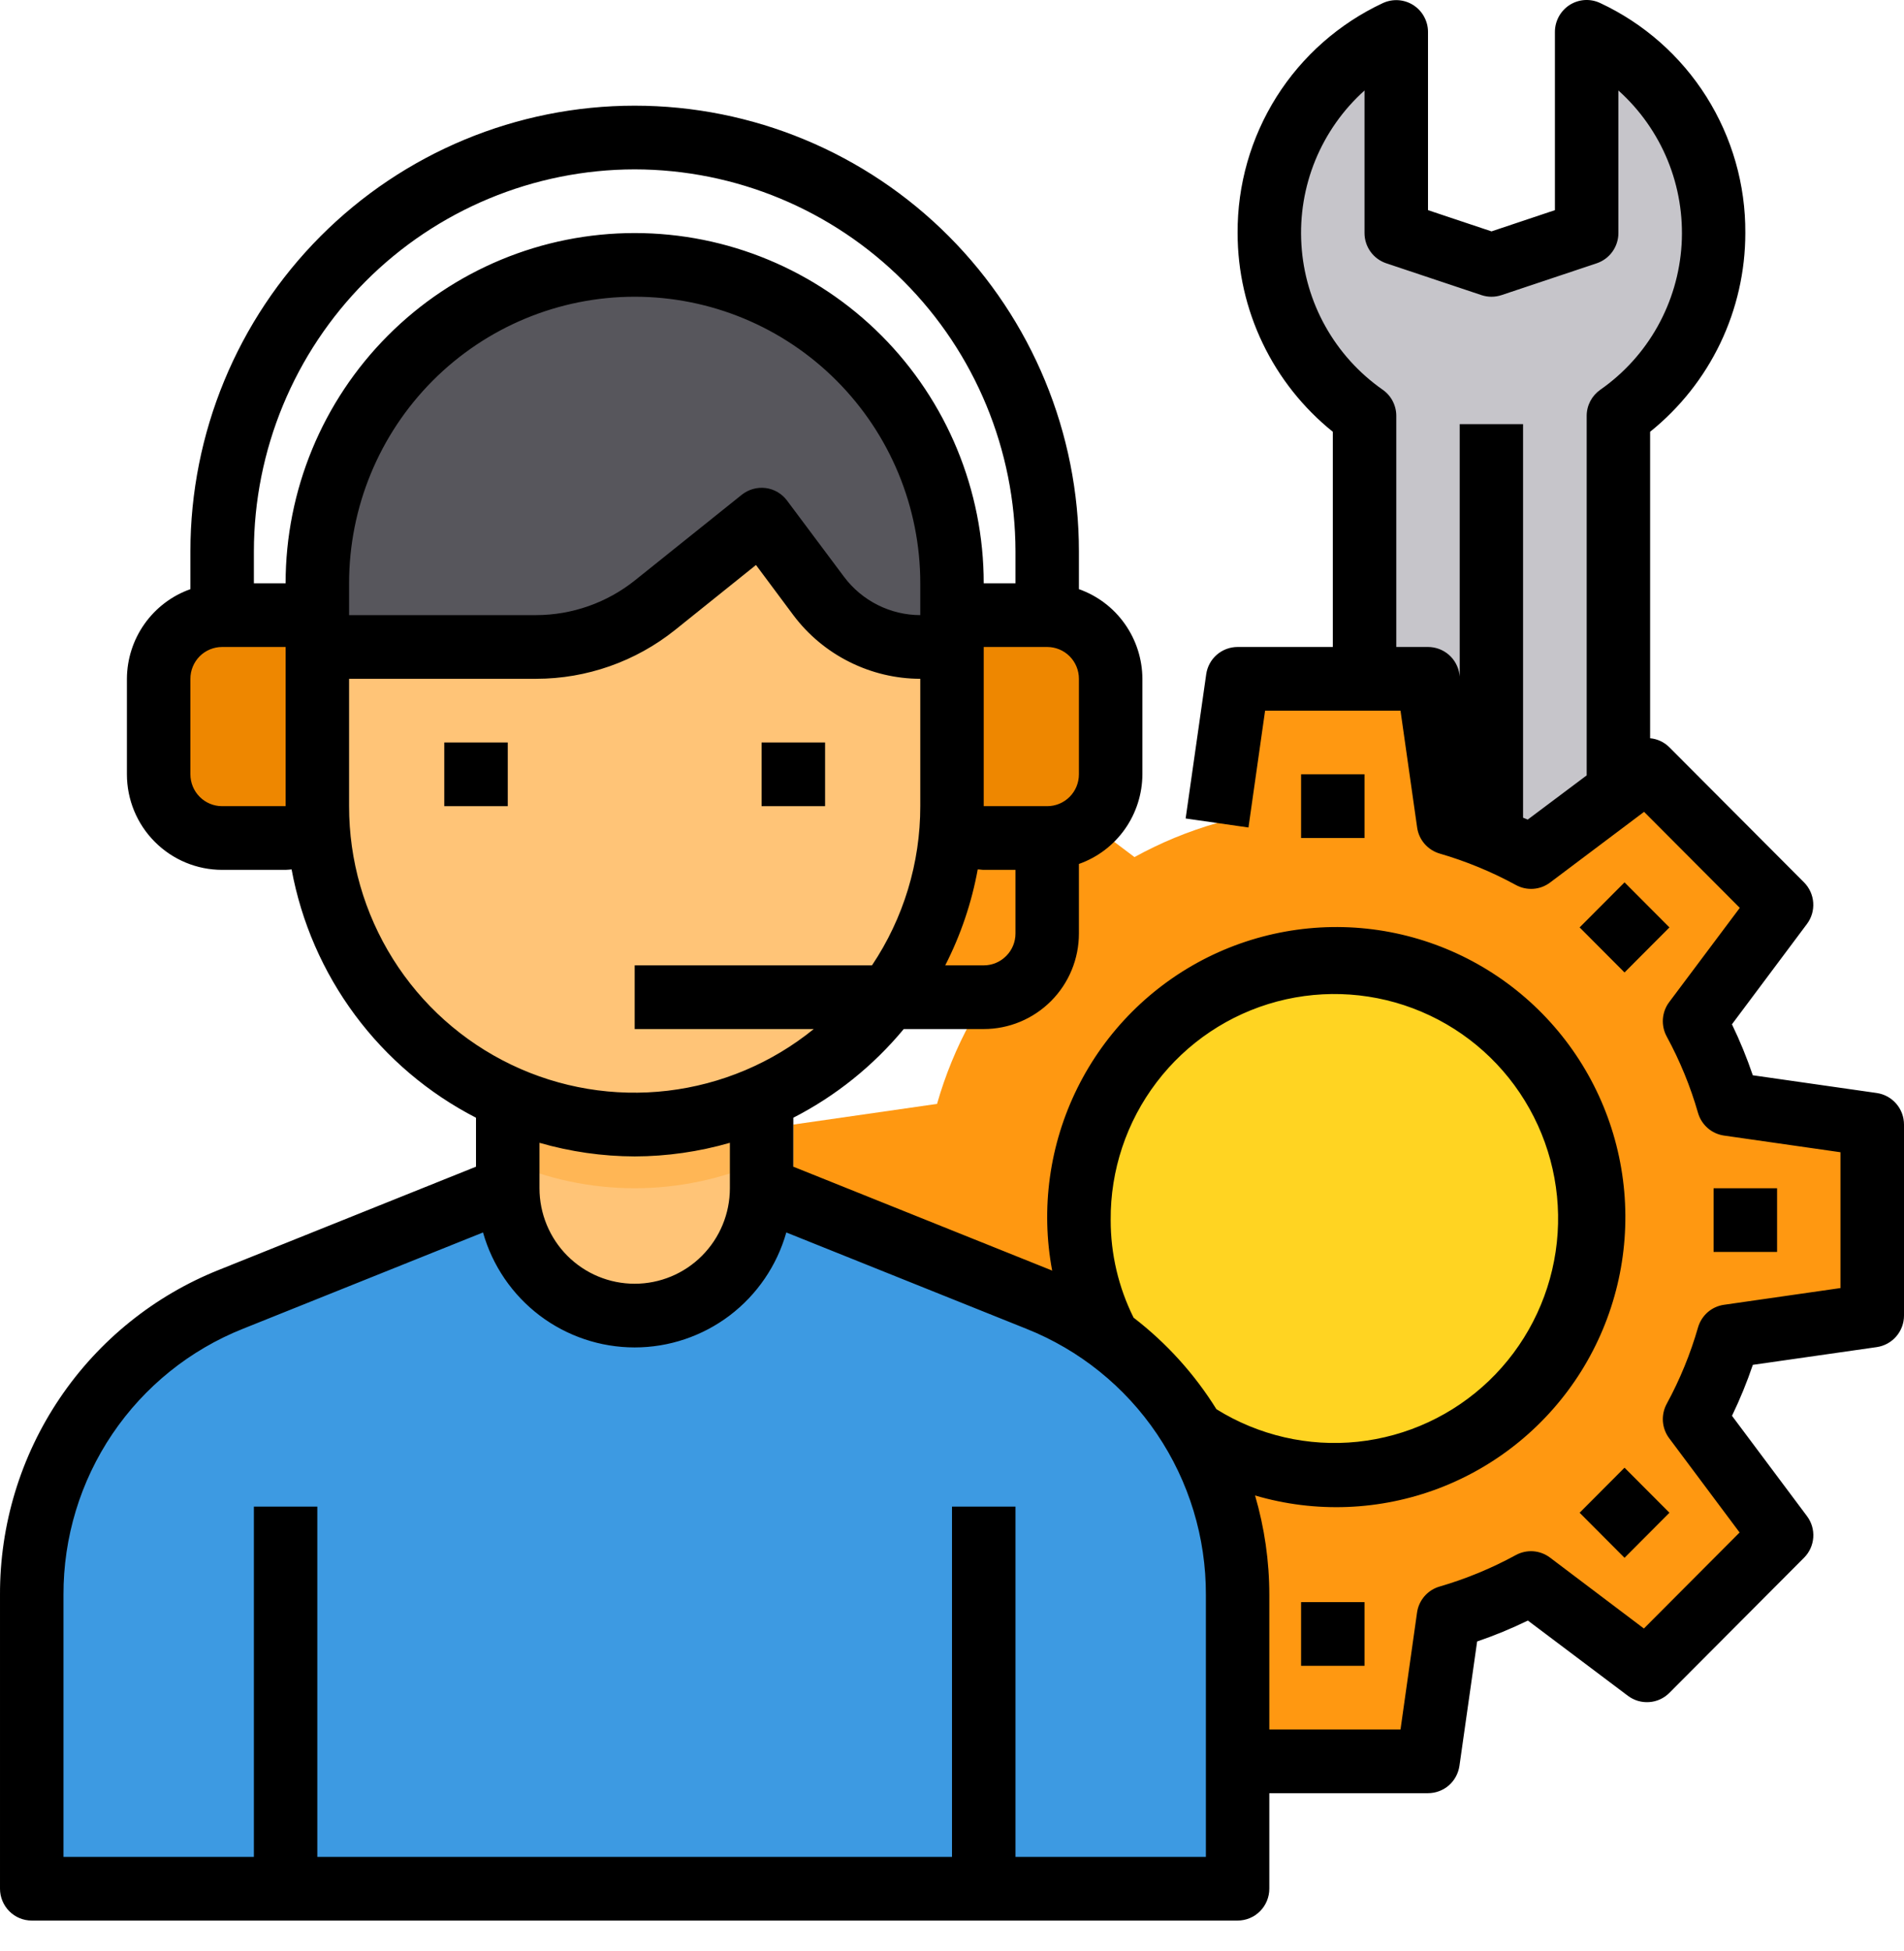 <svg width="41" height="42" viewBox="0 0 41 42" fill="none" xmlns="http://www.w3.org/2000/svg">
<path d="M37.221 28.767C37.044 29.387 36.799 29.985 36.49 30.549L38.362 33.051L35.465 35.957L32.971 34.079C32.407 34.389 31.811 34.636 31.194 34.813L30.75 37.918H26.65L26.206 34.813C25.588 34.636 24.992 34.389 24.429 34.079L21.935 35.957L19.037 33.051L20.91 30.549C20.6 29.985 20.355 29.387 20.178 28.767L17.083 28.322V24.209L20.178 23.764C20.355 23.144 20.6 22.546 20.91 21.982L19.037 19.48L21.935 16.573L23.438 17.704L24.429 18.451C24.706 18.299 24.991 18.162 25.283 18.04C25.584 17.916 25.892 17.808 26.206 17.718L26.65 14.613H30.75L31.194 17.718C31.507 17.808 31.815 17.916 32.116 18.04C32.408 18.162 32.693 18.299 32.971 18.451L34.85 17.04L35.465 16.573L38.362 19.48L36.49 21.982C36.799 22.546 37.044 23.144 37.221 23.764L40.316 24.209V28.322L37.221 28.767Z" fill="#FF9811"/>
<path d="M32.117 21.988C31.33 21.354 30.384 20.951 29.383 20.823C29.157 20.796 28.928 20.782 28.7 20.782C27.25 20.782 25.86 21.36 24.834 22.388C23.809 23.416 23.233 24.811 23.233 26.265C23.236 27.174 23.462 28.067 23.893 28.866C24.323 29.665 24.944 30.344 25.7 30.844C26.59 31.434 27.633 31.749 28.7 31.749C29.161 31.748 29.62 31.69 30.067 31.577C31.049 31.323 31.942 30.799 32.644 30.064C33.347 29.33 33.832 28.413 34.045 27.418C34.257 26.423 34.19 25.388 33.849 24.429C33.509 23.47 32.909 22.625 32.117 21.988Z" fill="#FFD422"/>
<path d="M32.116 18.041C31.815 17.916 31.507 17.809 31.194 17.719L30.75 14.614H29.383V8.952C28.695 8.473 28.145 7.82 27.788 7.06C27.432 6.3 27.28 5.459 27.349 4.622C27.419 3.784 27.706 2.98 28.183 2.289C28.66 1.598 29.309 1.046 30.066 0.686V5.018L32.116 5.703L34.166 5.018V0.686C34.923 1.046 35.573 1.598 36.05 2.289C36.527 2.98 36.814 3.784 36.883 4.622C36.953 5.459 36.801 6.3 36.444 7.06C36.087 7.82 35.537 8.473 34.85 8.952V17.04L32.971 18.452C32.693 18.3 32.408 18.163 32.116 18.041Z" fill="#C6C5CA"/>
<path d="M32.116 18.04V21.988C31.33 21.354 30.384 20.951 29.383 20.823V14.613H30.75L31.194 17.718C31.507 17.808 31.815 17.916 32.116 18.04Z" fill="#FF9811"/>
<path d="M22.551 13.242H21.184C20.944 13.243 20.709 13.307 20.501 13.427V17.355C20.501 17.519 20.494 17.684 20.48 17.841C20.521 17.868 20.565 17.891 20.61 17.91C20.79 17.995 20.986 18.039 21.184 18.04H22.551C22.878 18.042 23.195 17.922 23.439 17.704C23.589 17.577 23.71 17.419 23.793 17.24C23.875 17.061 23.918 16.866 23.918 16.669V14.613C23.917 14.25 23.772 13.902 23.516 13.645C23.26 13.388 22.913 13.243 22.551 13.242Z" fill="#EE8700"/>
<path d="M25.699 30.844C24.933 29.54 23.754 28.529 22.351 27.972L17.083 25.854L16.399 25.58C16.399 26.307 16.111 27.005 15.599 27.519C15.086 28.033 14.391 28.322 13.666 28.322C12.941 28.322 12.246 28.033 11.733 27.519C11.221 27.005 10.933 26.307 10.933 25.58L4.981 27.972C3.712 28.479 2.624 29.356 1.857 30.49C1.091 31.624 0.682 32.963 0.683 34.333V40.659H26.649V34.333C26.65 33.106 26.322 31.901 25.699 30.844Z" fill="#3D9AE2"/>
<path d="M16.399 23.633V25.58C16.399 26.307 16.111 27.005 15.599 27.519C15.086 28.033 14.391 28.322 13.666 28.322C12.941 28.322 12.246 28.033 11.733 27.519C11.221 27.005 10.933 26.307 10.933 25.58V23.633C11.794 24.013 12.725 24.209 13.666 24.209C14.607 24.209 15.538 24.013 16.399 23.633Z" fill="#FFC477"/>
<path d="M6.834 17.355C6.834 17.519 6.84 17.684 6.854 17.842C6.643 17.974 6.399 18.043 6.15 18.04H4.784C4.422 18.039 4.075 17.895 3.818 17.638C3.562 17.381 3.418 17.033 3.417 16.669V14.613C3.418 14.25 3.562 13.902 3.818 13.645C4.075 13.388 4.422 13.243 4.784 13.242H6.15C6.39 13.243 6.626 13.307 6.834 13.427V17.355Z" fill="#EE8700"/>
<path d="M16.399 23.633V25.004C15.538 25.384 14.607 25.58 13.666 25.58C12.725 25.58 11.794 25.384 10.933 25.004V23.633C11.794 24.013 12.725 24.209 13.666 24.209C14.607 24.209 15.538 24.013 16.399 23.633Z" fill="#FFB655"/>
<path d="M20.5 13.427V13.928H19.816C19.392 13.928 18.974 13.829 18.594 13.638C18.214 13.448 17.884 13.172 17.63 12.831L16.4 11.186L14.104 13.03C13.378 13.612 12.477 13.929 11.548 13.928H6.833V12.557C6.833 10.739 7.553 8.996 8.834 7.71C10.116 6.425 11.854 5.703 13.666 5.703C15.479 5.703 17.217 6.425 18.498 7.71C19.78 8.996 20.5 10.739 20.5 12.557V13.427Z" fill="#57565C"/>
<path d="M19.816 13.928C19.392 13.928 18.974 13.829 18.594 13.638C18.214 13.448 17.884 13.172 17.63 12.831L16.4 11.186L14.104 13.03C13.378 13.612 12.477 13.929 11.548 13.928H6.833V17.355C6.833 17.519 6.84 17.684 6.854 17.841C6.951 19.234 7.472 20.564 8.344 21.652C9.216 22.74 10.399 23.534 11.735 23.929C13.07 24.323 14.494 24.299 15.815 23.859C17.136 23.419 18.291 22.585 19.126 21.467C19.373 21.15 19.586 20.808 19.762 20.446C20.143 19.7 20.382 18.888 20.465 18.054V18.047C20.472 17.979 20.479 17.91 20.479 17.841C20.493 17.684 20.5 17.519 20.5 17.355V13.928H19.816Z" fill="#FFC477"/>
<path d="M10.934 15.984H9.567V17.355H10.934V15.984Z" fill="black"/>
<path d="M17.767 15.984H16.4V17.355H17.767V15.984Z" fill="black"/>
<path d="M40.414 23.53L37.744 23.148C37.617 22.773 37.467 22.407 37.295 22.051L38.91 19.891C39.009 19.759 39.057 19.596 39.045 19.431C39.034 19.267 38.963 19.112 38.847 18.995L35.947 16.087C35.836 15.976 35.69 15.907 35.533 15.893V9.295C36.173 8.781 36.689 8.13 37.044 7.39C37.398 6.65 37.583 5.839 37.583 5.017C37.59 3.978 37.298 2.96 36.745 2.082C36.191 1.204 35.397 0.504 34.459 0.066C34.354 0.016 34.239 -0.006 34.124 0.001C34.01 0.008 33.898 0.045 33.801 0.106C33.704 0.168 33.624 0.254 33.568 0.355C33.513 0.456 33.483 0.57 33.483 0.685V4.524L32.117 4.981L30.75 4.524V0.685C30.75 0.57 30.72 0.457 30.664 0.356C30.609 0.255 30.528 0.17 30.431 0.108C30.334 0.047 30.223 0.011 30.108 0.004C29.994 -0.003 29.879 0.019 29.775 0.068C28.837 0.507 28.043 1.206 27.489 2.083C26.936 2.961 26.644 3.979 26.65 5.017C26.65 5.839 26.835 6.65 27.19 7.39C27.544 8.13 28.061 8.781 28.7 9.295V13.928H26.65C26.486 13.928 26.327 13.987 26.202 14.095C26.078 14.203 25.997 14.352 25.974 14.516L25.531 17.62L26.884 17.814L27.242 15.299H30.158L30.516 17.814C30.534 17.944 30.59 18.067 30.676 18.166C30.762 18.265 30.875 18.338 31.001 18.375C31.57 18.54 32.12 18.767 32.641 19.051C32.756 19.115 32.887 19.143 33.018 19.134C33.149 19.125 33.274 19.078 33.38 18.998L35.403 17.477L37.464 19.544L35.943 21.574C35.864 21.679 35.818 21.805 35.808 21.936C35.799 22.068 35.828 22.199 35.891 22.315C36.175 22.837 36.401 23.388 36.565 23.96C36.602 24.086 36.674 24.199 36.773 24.285C36.872 24.372 36.994 24.427 37.124 24.446L39.632 24.805V27.729L37.124 28.089C36.994 28.107 36.872 28.163 36.773 28.249C36.674 28.336 36.602 28.449 36.565 28.575C36.401 29.146 36.175 29.698 35.891 30.22C35.828 30.336 35.799 30.467 35.808 30.599C35.818 30.73 35.864 30.856 35.943 30.961L37.46 32.991L35.399 35.058L33.377 33.531C33.272 33.452 33.147 33.405 33.016 33.395C32.885 33.386 32.754 33.415 32.639 33.478C32.118 33.763 31.568 33.989 30.999 34.155C30.873 34.191 30.76 34.264 30.674 34.363C30.588 34.463 30.532 34.585 30.514 34.715L30.158 37.232H27.333V34.334C27.333 33.609 27.229 32.889 27.026 32.194C28.327 32.577 29.718 32.522 30.986 32.039C32.253 31.556 33.329 30.671 34.05 29.518C34.77 28.365 35.095 27.008 34.976 25.653C34.857 24.298 34.3 23.019 33.39 22.011C32.479 21.002 31.266 20.32 29.933 20.066C28.601 19.813 27.222 20.004 26.007 20.608C24.793 21.213 23.808 22.199 23.203 23.417C22.598 24.634 22.406 26.017 22.657 27.354C22.64 27.347 22.625 27.339 22.608 27.333L17.083 25.116V24.062C17.997 23.594 18.805 22.944 19.461 22.153H21.183C21.727 22.153 22.248 21.936 22.633 21.55C23.017 21.165 23.233 20.642 23.233 20.096V18.599C23.632 18.458 23.977 18.197 24.221 17.852C24.466 17.506 24.598 17.093 24.6 16.669V14.613C24.598 14.189 24.466 13.777 24.221 13.431C23.977 13.085 23.632 12.824 23.233 12.683V11.871C23.233 9.326 22.225 6.886 20.431 5.086C18.637 3.286 16.204 2.275 13.667 2.275C11.13 2.275 8.696 3.286 6.902 5.086C5.108 6.886 4.1 9.326 4.1 11.871V12.683C3.702 12.824 3.357 13.085 3.112 13.431C2.867 13.777 2.735 14.189 2.733 14.613V16.669C2.733 17.215 2.949 17.738 3.334 18.123C3.718 18.509 4.24 18.726 4.783 18.726H6.15C6.194 18.726 6.236 18.719 6.279 18.716C6.489 19.852 6.957 20.925 7.645 21.852C8.333 22.779 9.225 23.535 10.25 24.062V25.116L4.725 27.333C3.328 27.888 2.129 28.853 1.286 30.102C0.443 31.351 -0.005 32.825 3.86905e-05 34.334V40.659C3.86905e-05 40.841 0.072 41.015 0.2 41.144C0.328 41.273 0.502 41.345 0.683 41.345H26.65C26.831 41.345 27.005 41.273 27.133 41.144C27.261 41.015 27.333 40.841 27.333 40.659V38.603H30.75C30.914 38.603 31.073 38.544 31.198 38.436C31.322 38.328 31.403 38.178 31.427 38.015L31.808 35.337C32.181 35.21 32.546 35.059 32.901 34.887L35.055 36.507C35.187 36.606 35.349 36.654 35.513 36.642C35.678 36.631 35.832 36.56 35.948 36.443L38.847 33.535C38.964 33.418 39.034 33.264 39.046 33.099C39.058 32.934 39.01 32.771 38.911 32.639L37.296 30.479C37.468 30.123 37.618 29.756 37.745 29.382L40.414 29C40.577 28.976 40.725 28.895 40.833 28.77C40.941 28.645 41 28.486 41 28.322V24.209C41 24.044 40.941 23.885 40.833 23.76C40.725 23.635 40.577 23.554 40.414 23.53ZM32.897 17.644C32.865 17.628 32.829 17.618 32.797 17.603V9.13H31.433V14.565L31.427 14.516C31.403 14.352 31.322 14.203 31.198 14.095C31.073 13.987 30.914 13.928 30.75 13.928H30.067V8.951C30.067 8.841 30.04 8.732 29.989 8.634C29.938 8.536 29.864 8.452 29.773 8.389C29.266 8.034 28.844 7.569 28.541 7.027C28.238 6.486 28.061 5.883 28.024 5.263C27.986 4.643 28.089 4.023 28.324 3.449C28.56 2.875 28.922 2.362 29.383 1.948V5.017C29.383 5.161 29.428 5.301 29.512 5.418C29.596 5.535 29.715 5.622 29.851 5.668L31.901 6.353C32.041 6.4 32.192 6.4 32.333 6.353L34.383 5.668C34.519 5.622 34.637 5.535 34.721 5.418C34.805 5.301 34.85 5.161 34.85 5.017V1.948C35.312 2.362 35.674 2.875 35.91 3.449C36.146 4.024 36.248 4.644 36.211 5.264C36.173 5.884 35.996 6.487 35.693 7.029C35.39 7.571 34.968 8.036 34.46 8.391C34.37 8.454 34.296 8.538 34.245 8.635C34.194 8.733 34.167 8.841 34.167 8.951V16.692L32.897 17.644ZM23.917 26.265C23.909 25.194 24.257 24.15 24.906 23.298C25.554 22.446 26.467 21.835 27.5 21.56C28.532 21.286 29.627 21.363 30.611 21.781C31.595 22.198 32.413 22.932 32.935 23.867C33.458 24.802 33.657 25.884 33.499 26.944C33.341 28.004 32.837 28.982 32.065 29.723C31.293 30.464 30.297 30.926 29.234 31.038C28.172 31.149 27.102 30.902 26.194 30.337C25.722 29.578 25.117 28.91 24.41 28.366C24.085 27.713 23.916 26.994 23.917 26.265ZM21.183 20.782H20.354C20.687 20.131 20.923 19.435 21.054 18.716C21.097 18.716 21.14 18.726 21.183 18.726H21.867V20.096C21.867 20.278 21.795 20.453 21.666 20.581C21.538 20.71 21.365 20.782 21.183 20.782ZM19.817 13.242C19.499 13.242 19.185 13.167 18.9 13.024C18.616 12.881 18.368 12.675 18.177 12.42L16.947 10.775C16.892 10.701 16.823 10.64 16.744 10.594C16.665 10.547 16.577 10.518 16.486 10.506C16.395 10.495 16.303 10.502 16.215 10.527C16.127 10.552 16.045 10.594 15.973 10.651L13.68 12.488C13.075 12.974 12.323 13.24 11.548 13.242H7.517V12.557C7.517 10.921 8.165 9.352 9.318 8.195C10.471 7.038 12.036 6.388 13.667 6.388C15.298 6.388 16.862 7.038 18.015 8.195C19.169 9.352 19.817 10.921 19.817 12.557V13.242ZM23.233 16.669C23.233 16.851 23.161 17.026 23.033 17.154C22.905 17.283 22.731 17.355 22.55 17.355H21.183V13.928H22.55C22.731 13.928 22.905 14 23.033 14.128C23.161 14.257 23.233 14.431 23.233 14.613V16.669ZM13.667 3.646C15.841 3.649 17.925 4.516 19.462 6.058C21 7.6 21.864 9.691 21.867 11.871V12.557H21.183C21.183 10.557 20.391 8.639 18.982 7.225C17.572 5.811 15.66 5.017 13.667 5.017C11.673 5.017 9.761 5.811 8.352 7.225C6.942 8.639 6.15 10.557 6.15 12.557H5.467V11.871C5.469 9.691 6.334 7.6 7.871 6.058C9.408 4.516 11.493 3.649 13.667 3.646ZM4.783 17.355C4.602 17.355 4.428 17.283 4.3 17.154C4.172 17.026 4.1 16.851 4.1 16.669V14.613C4.1 14.431 4.172 14.257 4.3 14.128C4.428 14 4.602 13.928 4.783 13.928H6.15V17.355H4.783ZM7.517 17.355V14.613H11.548C12.634 14.612 13.687 14.241 14.536 13.562L16.279 12.163L17.083 13.242C17.402 13.667 17.815 14.012 18.29 14.249C18.764 14.487 19.287 14.612 19.817 14.613V17.355C19.818 18.576 19.456 19.769 18.777 20.782H13.667V22.153H17.523C16.621 22.885 15.53 23.345 14.378 23.481C13.225 23.617 12.058 23.423 11.011 22.921C9.964 22.419 9.08 21.63 8.462 20.645C7.843 19.659 7.516 18.519 7.517 17.355ZM13.667 24.895C14.36 24.893 15.05 24.794 15.717 24.602V25.58C15.717 26.125 15.501 26.648 15.116 27.034C14.732 27.42 14.21 27.636 13.667 27.636C13.123 27.636 12.602 27.42 12.217 27.034C11.833 26.648 11.617 26.125 11.617 25.58V24.602C12.283 24.794 12.973 24.893 13.667 24.895ZM25.967 39.974H21.867V32.434H20.5V39.974H6.833V32.434H5.467V39.974H1.367V34.334C1.363 33.1 1.729 31.893 2.419 30.871C3.109 29.85 4.089 29.06 5.233 28.605L10.401 26.532C10.603 27.245 11.031 27.872 11.62 28.319C12.21 28.765 12.928 29.007 13.667 29.007C14.405 29.007 15.124 28.765 15.713 28.319C16.302 27.872 16.73 27.245 16.932 26.532L22.1 28.605C23.244 29.06 24.225 29.85 24.914 30.871C25.604 31.893 25.971 33.1 25.967 34.334V39.974Z" fill="black"/>
<path d="M29.383 16.669H28.017V18.04H29.383V16.669Z" fill="black"/>
<path d="M29.383 34.49H28.017V35.861H29.383V34.49Z" fill="black"/>
<path d="M34.982 31.596L34.015 32.566L34.982 33.536L35.949 32.566L34.982 31.596Z" fill="black"/>
<path d="M38.267 25.58H36.9V26.951H38.267V25.58Z" fill="black"/>
<path d="M34.982 18.995L34.015 19.965L34.982 20.935L35.949 19.965L34.982 18.995Z" fill="black"/>
</svg>
